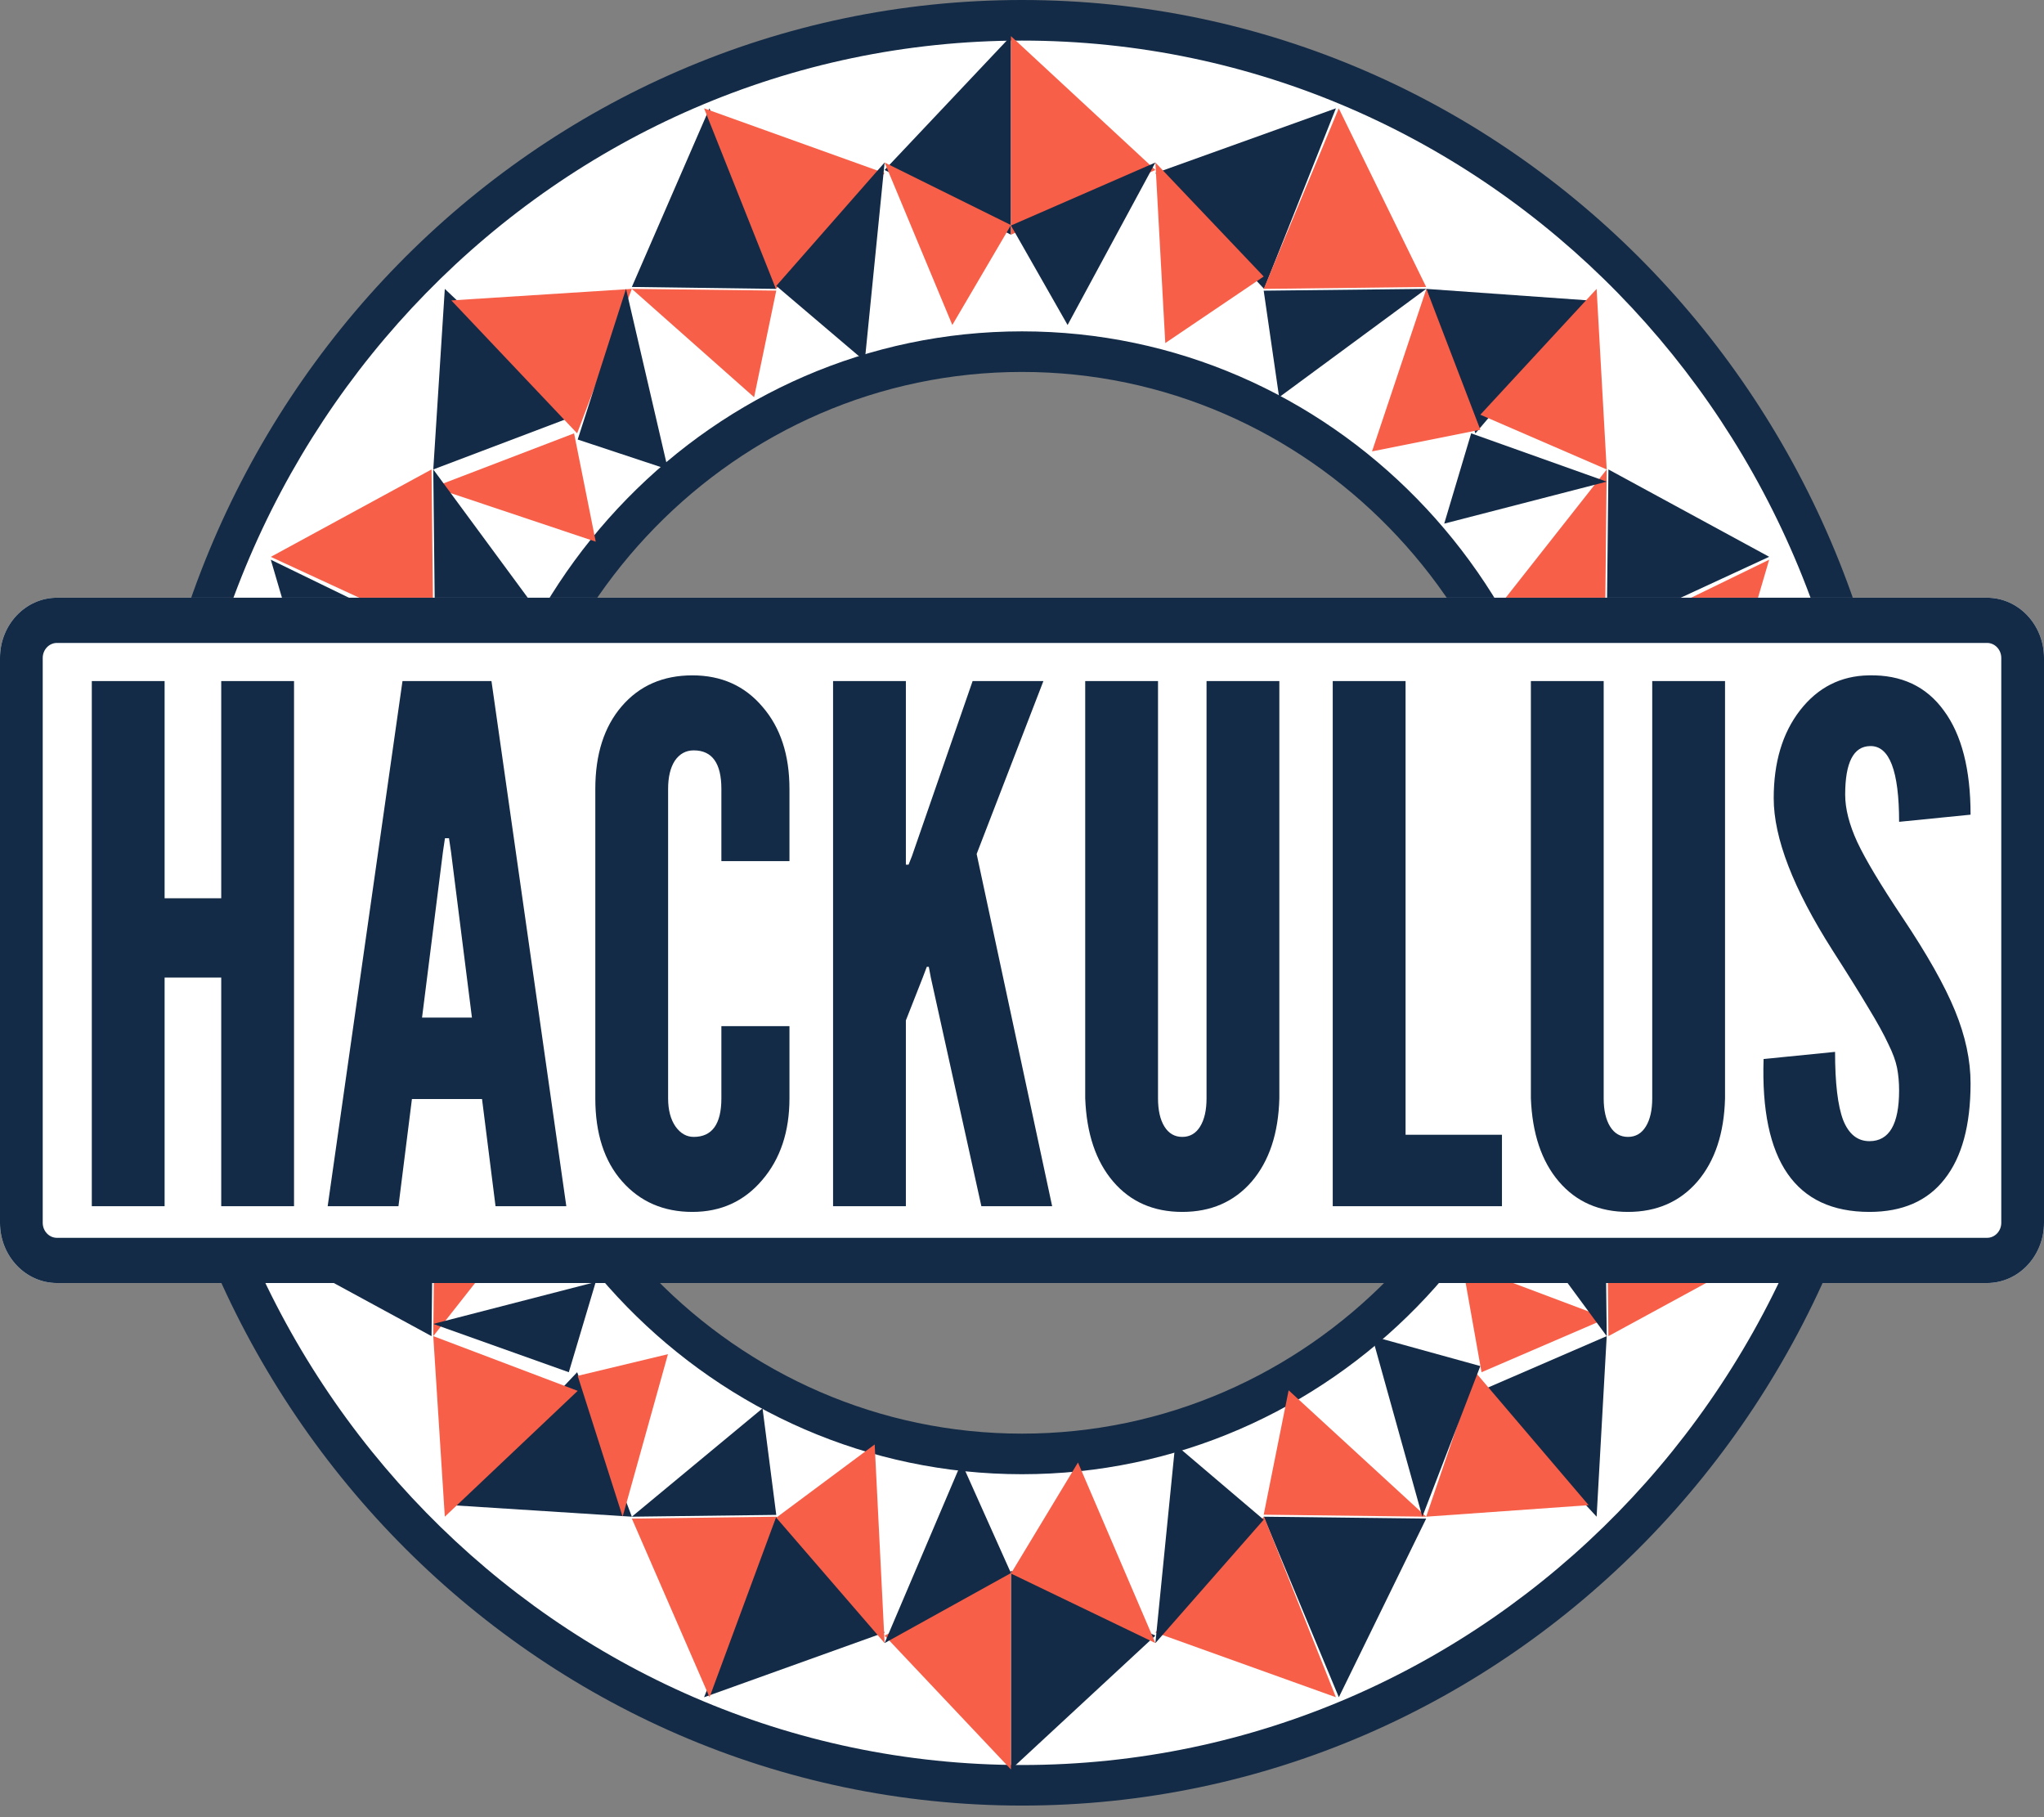 <svg width="81" height="72" viewBox="0 0 81 72" fill="none" xmlns="http://www.w3.org/2000/svg">
<rect x="0" y="0" width="81" height="72" fill="#808080" stroke="none"/>
<path fill-rule="evenodd" clip-rule="evenodd" d="M74.685 35.77C74.685 55.081 59.38 70.736 40.5 70.736C21.621 70.736 6.316 55.081 6.316 35.77C6.316 16.459 21.621 0.804 40.5 0.804C59.38 0.804 74.685 16.459 74.685 35.77ZM61.849 35.77C61.849 47.831 52.291 57.607 40.5 57.607C28.709 57.607 19.151 47.831 19.151 35.77C19.151 23.71 28.709 13.933 40.5 13.933C52.291 13.933 61.849 23.71 61.849 35.77Z" fill="white"/>
<path fill-rule="evenodd" clip-rule="evenodd" d="M5.53 35.77C5.53 16.015 21.186 0 40.5 0C59.814 0 75.47 16.015 75.47 35.77C75.47 55.525 59.814 71.54 40.5 71.54C21.186 71.54 5.53 55.525 5.53 35.77ZM40.5 1.608C22.055 1.608 7.101 16.903 7.101 35.77C7.101 54.638 22.055 69.933 40.5 69.933C58.946 69.933 73.899 54.638 73.899 35.77C73.899 16.903 58.946 1.608 40.5 1.608ZM18.365 35.77C18.365 23.266 28.275 13.129 40.5 13.129C52.725 13.129 62.635 23.266 62.635 35.77C62.635 48.274 52.725 58.411 40.5 58.411C28.275 58.411 18.365 48.274 18.365 35.77ZM40.5 14.737C29.143 14.737 19.937 24.154 19.937 35.77C19.937 47.386 29.143 56.803 40.5 56.803C51.857 56.803 61.063 47.386 61.063 35.77C61.063 24.154 51.857 14.737 40.5 14.737Z" fill="#132B47"/>
<path d="M40.062 1.431V9.3L35.055 6.735L40.062 1.431Z" fill="#132B47"/>
<path d="M45.786 6.735L40.062 9.3V1.431L45.786 6.735Z" fill="#F85F48"/>
<path d="M37.739 12.877L40.062 8.918L35.055 6.439L37.739 12.877Z" fill="#F85F48"/>
<path d="M42.307 12.877L45.786 6.439L40.062 8.935L42.307 12.877Z" fill="#132B47"/>
<path d="M28.115 4.292L30.762 11.446L25.039 11.37L28.115 4.292Z" fill="#132B47"/>
<path d="M35.055 6.86L30.749 11.446L27.901 4.292L35.055 6.86Z" fill="#F85F48"/>
<path d="M29.884 15.739L30.762 11.514L25.039 11.446L29.884 15.739Z" fill="#F85F48"/>
<path d="M34.269 14.308L35.055 6.439L30.762 11.327L34.269 14.308Z" fill="#132B47"/>
<path d="M17.627 11.446L22.893 16.432L17.17 18.6L17.627 11.446Z" fill="#132B47"/>
<path d="M25.039 11.446L22.871 17.17L17.885 11.903L25.039 11.446Z" fill="#F85F48"/>
<path d="M23.608 21.462L22.75 17.17L17.17 19.307L23.608 21.462Z" fill="#F85F48"/>
<path d="M26.47 18.6L24.808 11.446L22.893 17.415L26.47 18.6Z" fill="#132B47"/>
<path d="M10.731 22.177L17.17 25.309L13.042 30.047L10.731 22.177Z" fill="#132B47"/>
<path d="M17.101 18.6L17.17 25.039L10.731 22.064L17.101 18.6Z" fill="#F85F48"/>
<path d="M20.031 29.589L17.395 25.039L12.877 30.047L20.031 29.589Z" fill="#F85F48"/>
<path d="M21.462 24.427L17.17 18.6L17.24 25.039L21.462 24.427Z" fill="#132B47"/>
<path d="M7.869 35.77H15.023L12.692 41.493L7.869 35.77Z" fill="#132B47"/>
<path d="M12.692 30.047L15.023 35.77H7.869L12.692 30.047Z" fill="#F85F48"/>
<path d="M19.316 38.426L15.357 35.77L12.877 41.493L19.316 38.426Z" fill="#F85F48"/>
<path d="M19.316 33.528L12.877 30.047L15.374 35.77L19.316 33.528Z" fill="#132B47"/>
<path d="M10.731 49.479L17.17 46.501L17.101 52.94L10.731 49.479Z" fill="#132B47"/>
<path d="M13.042 41.493L17.17 46.229L10.731 49.363L13.042 41.493Z" fill="#F85F48"/>
<path d="M21.462 47.489L17.237 46.501L17.17 52.94L21.462 47.489Z" fill="#F85F48"/>
<path d="M20.031 42.409L12.877 41.493L17.321 46.501L20.031 42.409Z" fill="#132B47"/>
<path d="M17.885 59.637L22.871 54.37L25.039 60.094L17.885 59.637Z" fill="#132B47"/>
<path d="M17.17 52.94L22.893 55.108L17.627 60.094L17.17 52.94Z" fill="#F85F48"/>
<path d="M26.47 53.655L22.893 54.513L24.674 60.094L26.47 53.655Z" fill="#F85F48"/>
<path d="M23.608 50.794L17.17 52.456L22.541 54.37L23.608 50.794Z" fill="#132B47"/>
<path d="M27.901 67.248L30.747 60.094L35.055 64.68L27.901 67.248Z" fill="#132B47"/>
<path d="M25.039 60.17L30.762 60.094L28.118 67.248L25.039 60.17Z" fill="#F85F48"/>
<path d="M34.662 57.232L30.762 60.133L35.055 65.102L34.662 57.232Z" fill="#F85F48"/>
<path d="M30.218 55.801L25.039 60.094L30.762 60.023L30.218 55.801Z" fill="#132B47"/>
<path d="M40.062 70.109V62.24L45.786 64.805L40.062 70.109Z" fill="#132B47"/>
<path d="M35.055 64.805L40.062 62.24V70.109L35.055 64.805Z" fill="#F85F48"/>
<path d="M42.718 57.947L40.062 62.346L45.786 65.102L42.718 57.947Z" fill="#F85F48"/>
<path d="M38.101 57.947L35.055 65.102L40.062 62.328L38.101 57.947Z" fill="#132B47"/>
<path d="M53.056 67.248L50.078 60.094L56.517 60.17L53.056 67.248Z" fill="#132B47"/>
<path d="M45.786 64.68L50.091 60.094L52.94 67.248L45.786 64.68Z" fill="#F85F48"/>
<path d="M51.066 55.086L50.078 60.015L56.517 60.094L51.066 55.086Z" fill="#F85F48"/>
<path d="M46.571 57.232L45.786 65.102L50.078 60.213L46.571 57.232Z" fill="#132B47"/>
<path d="M63.271 60.094L58.663 55.108L63.671 52.94L63.271 60.094Z" fill="#132B47"/>
<path d="M56.517 60.094L58.468 54.37L62.955 59.637L56.517 60.094Z" fill="#F85F48"/>
<path d="M57.947 50.078L58.71 54.37L63.671 52.233L57.947 50.078Z" fill="#F85F48"/>
<path d="M54.371 52.94L56.365 60.094L58.663 54.126L54.371 52.94Z" fill="#132B47"/>
<path d="M70.109 49.363L63.671 46.231L67.798 41.493L70.109 49.363Z" fill="#132B47"/>
<path d="M63.739 52.94L63.671 46.501L70.109 49.476L63.739 52.94Z" fill="#F85F48"/>
<path d="M60.809 41.951L63.446 46.501L67.963 41.493L60.809 41.951Z" fill="#F85F48"/>
<path d="M59.378 47.113L63.671 52.94L63.6 46.501L59.378 47.113Z" fill="#132B47"/>
<path d="M72.971 35.77H65.817L68.149 30.047L72.971 35.77Z" fill="#132B47"/>
<path d="M68.149 41.493L65.817 35.77H72.971L68.149 41.493Z" fill="#F85F48"/>
<path d="M61.524 33.114L65.483 35.77L67.963 30.047L61.524 33.114Z" fill="#F85F48"/>
<path d="M61.524 38.015L67.963 41.493L65.466 35.77L61.524 38.015Z" fill="#132B47"/>
<path d="M70.109 22.061L63.671 25.039L63.739 18.6L70.109 22.061Z" fill="#132B47"/>
<path d="M67.798 30.047L63.671 25.311L70.109 22.177L67.798 30.047Z" fill="#F85F48"/>
<path d="M59.378 24.051L63.603 25.039L63.671 18.6L59.378 24.051Z" fill="#F85F48"/>
<path d="M60.809 29.131L67.963 30.047L63.519 25.039L60.809 29.131Z" fill="#132B47"/>
<path d="M62.955 11.903L58.468 17.17L56.517 11.446L62.955 11.903Z" fill="#132B47"/>
<path d="M63.671 18.6L58.663 16.432L63.271 11.446L63.671 18.6Z" fill="#F85F48"/>
<path d="M54.371 17.885L58.663 17.027L56.525 11.446L54.371 17.885Z" fill="#F85F48"/>
<path d="M57.232 20.747L63.671 19.084L58.3 17.17L57.232 20.747Z" fill="#132B47"/>
<path d="M52.94 4.292L50.093 11.446L45.786 6.86L52.94 4.292Z" fill="#132B47"/>
<path d="M56.517 11.37L50.078 11.446L53.053 4.292L56.517 11.37Z" fill="#F85F48"/>
<path d="M46.178 13.593L50.078 10.956L45.786 6.439L46.178 13.593Z" fill="#F85F48"/>
<path d="M50.69 15.739L56.517 11.446L50.078 11.517L50.69 15.739Z" fill="#132B47"/>
<path d="M0 26.07C0 24.752 1.011 23.683 2.258 23.683H78.742C79.989 23.683 81 24.752 81 26.07V48.449C81 49.767 79.989 50.836 78.742 50.836H2.258C1.011 50.836 0 49.767 0 48.449V26.07Z" fill="white"/>
<path fill-rule="evenodd" clip-rule="evenodd" d="M78.742 25.474H2.258C1.946 25.474 1.693 25.741 1.693 26.07V48.449C1.693 48.778 1.946 49.045 2.258 49.045H78.742C79.054 49.045 79.307 48.778 79.307 48.449V26.07C79.307 25.741 79.054 25.474 78.742 25.474ZM2.258 23.683C1.011 23.683 0 24.752 0 26.07V48.449C0 49.767 1.011 50.836 2.258 50.836H78.742C79.989 50.836 81 49.767 81 48.449V26.07C81 24.752 79.989 23.683 78.742 23.683H2.258Z" fill="#132B47"/>
<path d="M3.638 47.792H6.523V38.733H8.767V47.792H11.652V26.985H8.767V35.591H6.523V26.985H3.638V47.792Z" fill="#132B47"/>
<path d="M12.985 47.792H15.79L16.324 43.545H19.102L19.637 47.792H22.442L19.476 26.985H15.95L12.985 47.792ZM16.725 40.318L17.553 33.751L17.633 33.213H17.793L17.873 33.751L18.702 40.318H16.725Z" fill="#132B47"/>
<path d="M27.438 48.018C28.569 48.018 29.49 47.598 30.203 46.758C30.924 45.919 31.285 44.838 31.285 43.517V40.658H28.587V43.517C28.587 44.536 28.221 45.046 27.491 45.046C27.206 45.046 26.966 44.909 26.77 44.635C26.574 44.352 26.476 43.979 26.476 43.517V31.259C26.476 30.788 26.565 30.415 26.743 30.141C26.93 29.868 27.18 29.731 27.491 29.731C28.221 29.731 28.587 30.24 28.587 31.259V34.119H31.285V31.259C31.285 29.91 30.928 28.825 30.216 28.004C29.513 27.174 28.587 26.759 27.438 26.759C26.271 26.759 25.336 27.169 24.633 27.99C23.938 28.801 23.591 29.891 23.591 31.259V43.517C23.591 44.914 23.947 46.013 24.66 46.815C25.372 47.617 26.298 48.018 27.438 48.018Z" fill="#132B47"/>
<path d="M33.013 47.792H35.898V40.431L36.566 38.733L36.727 38.308H36.807L36.887 38.733L38.89 47.792H41.695L38.703 33.836L41.348 26.985H38.543L36.139 33.92L36.005 34.26H35.898V26.985H33.013V47.792Z" fill="#132B47"/>
<path d="M46.851 48.018C47.991 48.018 48.908 47.617 49.603 46.815C50.297 46.003 50.663 44.904 50.698 43.517V26.985H47.813V43.517C47.813 43.989 47.728 44.361 47.559 44.635C47.39 44.909 47.154 45.046 46.851 45.046C46.549 45.046 46.313 44.909 46.143 44.635C45.974 44.361 45.89 43.989 45.89 43.517V26.985H43.005V43.517C43.058 44.914 43.427 46.013 44.113 46.815C44.799 47.617 45.712 48.018 46.851 48.018Z" fill="#132B47"/>
<path d="M52.814 47.792H59.52V44.961H55.7V26.985H52.814V47.792Z" fill="#132B47"/>
<path d="M64.513 48.018C65.653 48.018 66.57 47.617 67.265 46.815C67.959 46.003 68.325 44.904 68.36 43.517V26.985H65.475V43.517C65.475 43.989 65.39 44.361 65.221 44.635C65.052 44.909 64.816 45.046 64.513 45.046C64.21 45.046 63.974 44.909 63.805 44.635C63.636 44.361 63.551 43.989 63.551 43.517V26.985H60.666V43.517C60.72 44.914 61.089 46.013 61.775 46.815C62.461 47.617 63.373 48.018 64.513 48.018Z" fill="#132B47"/>
<path d="M74.083 48.018C75.392 48.018 76.385 47.584 77.061 46.716C77.747 45.848 78.09 44.583 78.09 42.922C78.09 42.007 77.885 41.05 77.475 40.049C77.066 39.049 76.371 37.818 75.392 36.355C74.528 35.062 73.931 34.067 73.602 33.368C73.281 32.67 73.121 32.043 73.121 31.486C73.121 30.212 73.45 29.57 74.109 29.561C74.875 29.542 75.258 30.542 75.258 32.562L78.09 32.279C78.09 30.486 77.738 29.113 77.035 28.16C76.34 27.197 75.347 26.73 74.056 26.759C72.943 26.777 72.034 27.24 71.331 28.146C70.636 29.042 70.289 30.203 70.289 31.628C70.289 33.203 71.064 35.209 72.613 37.643C73.219 38.587 73.695 39.351 74.043 39.936C74.399 40.521 74.661 40.998 74.831 41.366C75.009 41.724 75.124 42.04 75.178 42.314C75.231 42.588 75.258 42.885 75.258 43.206C75.258 44.545 74.866 45.215 74.083 45.215C73.611 45.215 73.263 44.937 73.041 44.38C72.827 43.814 72.72 42.913 72.72 41.677L69.888 41.96C69.755 45.999 71.153 48.018 74.083 48.018Z" fill="#132B47"/>
</svg>
